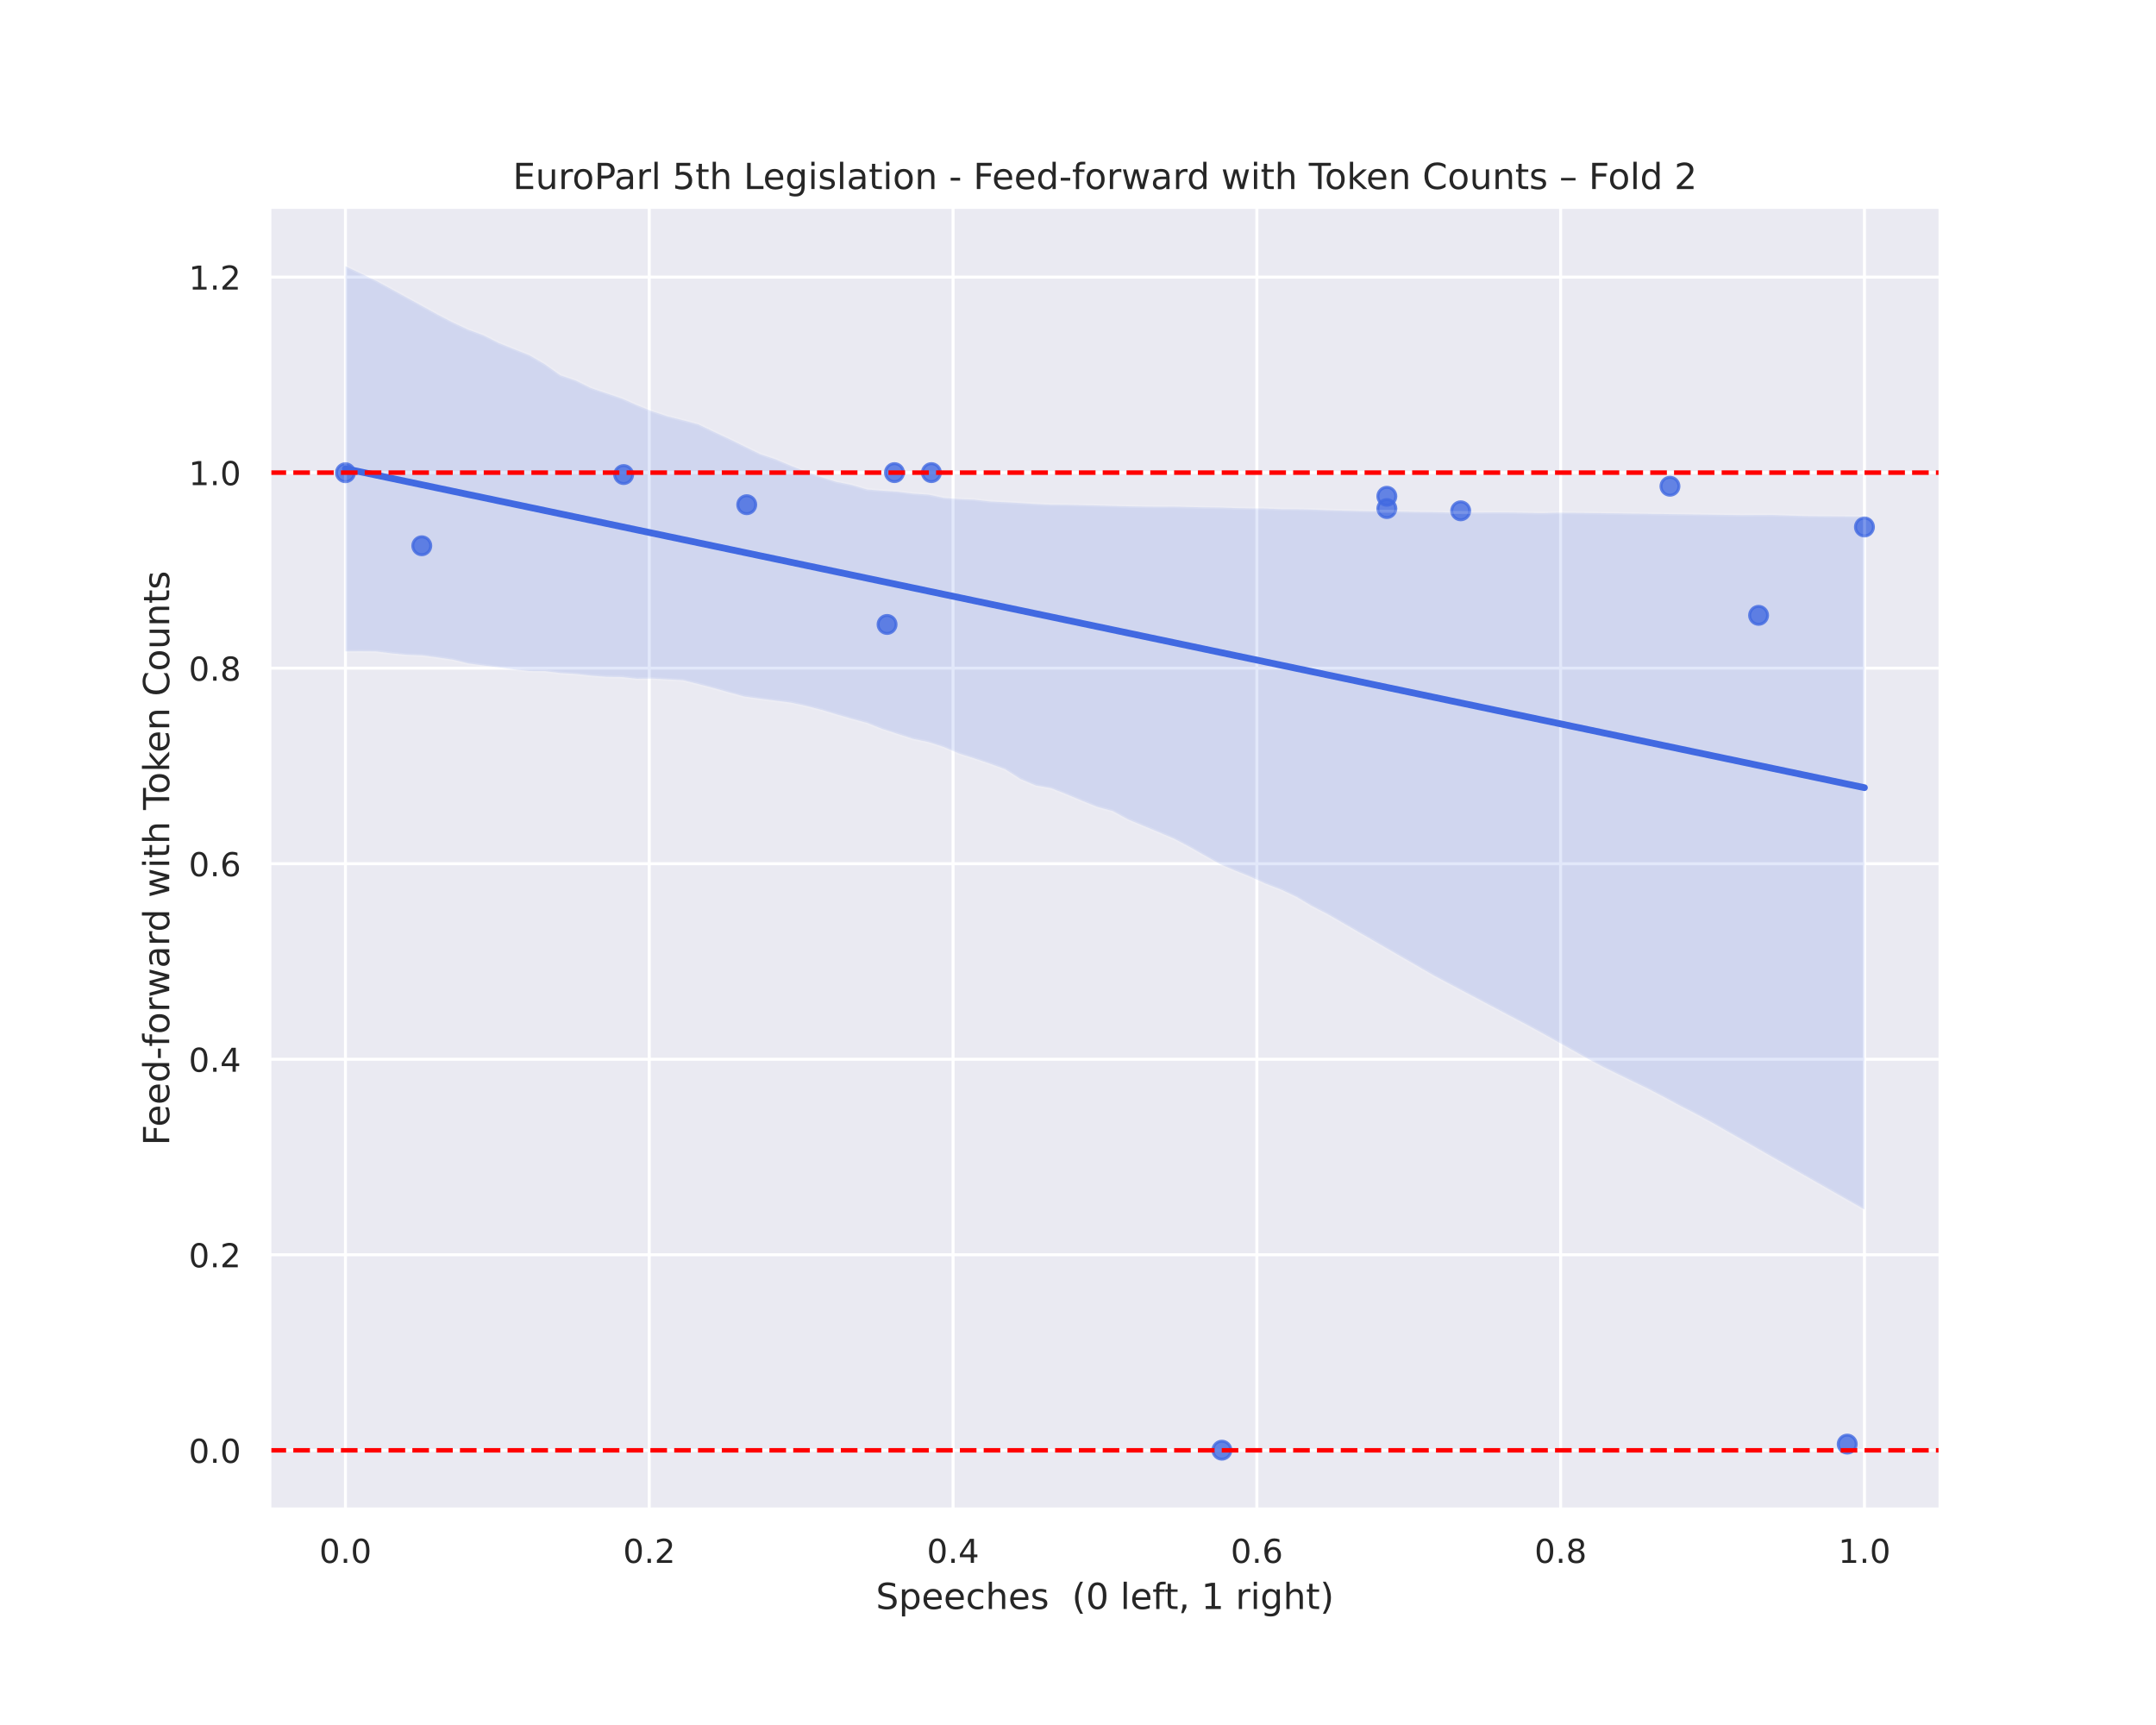 <?xml version="1.0" encoding="utf-8" standalone="no"?>
<!DOCTYPE svg PUBLIC "-//W3C//DTD SVG 1.1//EN"
  "http://www.w3.org/Graphics/SVG/1.1/DTD/svg11.dtd">
<!-- Created with matplotlib (https://matplotlib.org/) -->
<svg height="576pt" version="1.1" viewBox="0 0 720 576" width="720pt" xmlns="http://www.w3.org/2000/svg" xmlns:xlink="http://www.w3.org/1999/xlink">
 <defs>
  <style type="text/css">
*{stroke-linecap:butt;stroke-linejoin:round;}
  </style>
 </defs>
 <g id="figure_1">
  <g id="patch_1">
   <path d="M 0 576 
L 720 576 
L 720 0 
L 0 0 
z
" style="fill:#ffffff;"/>
  </g>
  <g id="axes_1">
   <g id="patch_2">
    <path d="M 90 504 
L 648 504 
L 648 69.12 
L 90 69.12 
z
" style="fill:#eaeaf2;"/>
   </g>
   <g id="matplotlib.axis_1">
    <g id="xtick_1">
     <g id="line2d_1">
      <path clip-path="url(#p090d1fef1a)" d="M 115.364 504 
L 115.364 69.12 
" style="fill:none;stroke:#ffffff;stroke-linecap:round;"/>
     </g>
     <g id="text_1">
      <!-- 0.0 -->
      <defs>
       <path d="M 31.781 66.406 
Q 24.172 66.406 20.328 58.906 
Q 16.5 51.422 16.5 36.375 
Q 16.5 21.391 20.328 13.891 
Q 24.172 6.391 31.781 6.391 
Q 39.453 6.391 43.281 13.891 
Q 47.125 21.391 47.125 36.375 
Q 47.125 51.422 43.281 58.906 
Q 39.453 66.406 31.781 66.406 
z
M 31.781 74.219 
Q 44.047 74.219 50.516 64.516 
Q 56.984 54.828 56.984 36.375 
Q 56.984 17.969 50.516 8.266 
Q 44.047 -1.422 31.781 -1.422 
Q 19.531 -1.422 13.062 8.266 
Q 6.594 17.969 6.594 36.375 
Q 6.594 54.828 13.062 64.516 
Q 19.531 74.219 31.781 74.219 
z
" id="DejaVuSans-48"/>
       <path d="M 10.688 12.406 
L 21 12.406 
L 21 0 
L 10.688 0 
z
" id="DejaVuSans-46"/>
      </defs>
      <g style="fill:#262626;" transform="translate(106.617 521.858)scale(0.11 -0.11)">
       <use xlink:href="#DejaVuSans-48"/>
       <use x="63.623" xlink:href="#DejaVuSans-46"/>
       <use x="95.41" xlink:href="#DejaVuSans-48"/>
      </g>
     </g>
    </g>
    <g id="xtick_2">
     <g id="line2d_2">
      <path clip-path="url(#p090d1fef1a)" d="M 216.818 504 
L 216.818 69.12 
" style="fill:none;stroke:#ffffff;stroke-linecap:round;"/>
     </g>
     <g id="text_2">
      <!-- 0.2 -->
      <defs>
       <path d="M 19.188 8.297 
L 53.609 8.297 
L 53.609 0 
L 7.328 0 
L 7.328 8.297 
Q 12.938 14.109 22.625 23.891 
Q 32.328 33.688 34.812 36.531 
Q 39.547 41.844 41.422 45.531 
Q 43.312 49.219 43.312 52.781 
Q 43.312 58.594 39.234 62.25 
Q 35.156 65.922 28.609 65.922 
Q 23.969 65.922 18.812 64.312 
Q 13.672 62.703 7.812 59.422 
L 7.812 69.391 
Q 13.766 71.781 18.938 73 
Q 24.125 74.219 28.422 74.219 
Q 39.75 74.219 46.484 68.547 
Q 53.219 62.891 53.219 53.422 
Q 53.219 48.922 51.531 44.891 
Q 49.859 40.875 45.406 35.406 
Q 44.188 33.984 37.641 27.219 
Q 31.109 20.453 19.188 8.297 
z
" id="DejaVuSans-50"/>
      </defs>
      <g style="fill:#262626;" transform="translate(208.071 521.858)scale(0.11 -0.11)">
       <use xlink:href="#DejaVuSans-48"/>
       <use x="63.623" xlink:href="#DejaVuSans-46"/>
       <use x="95.41" xlink:href="#DejaVuSans-50"/>
      </g>
     </g>
    </g>
    <g id="xtick_3">
     <g id="line2d_3">
      <path clip-path="url(#p090d1fef1a)" d="M 318.273 504 
L 318.273 69.12 
" style="fill:none;stroke:#ffffff;stroke-linecap:round;"/>
     </g>
     <g id="text_3">
      <!-- 0.4 -->
      <defs>
       <path d="M 37.797 64.312 
L 12.891 25.391 
L 37.797 25.391 
z
M 35.203 72.906 
L 47.609 72.906 
L 47.609 25.391 
L 58.016 25.391 
L 58.016 17.188 
L 47.609 17.188 
L 47.609 0 
L 37.797 0 
L 37.797 17.188 
L 4.891 17.188 
L 4.891 26.703 
z
" id="DejaVuSans-52"/>
      </defs>
      <g style="fill:#262626;" transform="translate(309.526 521.858)scale(0.11 -0.11)">
       <use xlink:href="#DejaVuSans-48"/>
       <use x="63.623" xlink:href="#DejaVuSans-46"/>
       <use x="95.41" xlink:href="#DejaVuSans-52"/>
      </g>
     </g>
    </g>
    <g id="xtick_4">
     <g id="line2d_4">
      <path clip-path="url(#p090d1fef1a)" d="M 419.727 504 
L 419.727 69.12 
" style="fill:none;stroke:#ffffff;stroke-linecap:round;"/>
     </g>
     <g id="text_4">
      <!-- 0.6 -->
      <defs>
       <path d="M 33.016 40.375 
Q 26.375 40.375 22.484 35.828 
Q 18.609 31.297 18.609 23.391 
Q 18.609 15.531 22.484 10.953 
Q 26.375 6.391 33.016 6.391 
Q 39.656 6.391 43.531 10.953 
Q 47.406 15.531 47.406 23.391 
Q 47.406 31.297 43.531 35.828 
Q 39.656 40.375 33.016 40.375 
z
M 52.594 71.297 
L 52.594 62.312 
Q 48.875 64.062 45.094 64.984 
Q 41.312 65.922 37.594 65.922 
Q 27.828 65.922 22.672 59.328 
Q 17.531 52.734 16.797 39.406 
Q 19.672 43.656 24.016 45.922 
Q 28.375 48.188 33.594 48.188 
Q 44.578 48.188 50.953 41.516 
Q 57.328 34.859 57.328 23.391 
Q 57.328 12.156 50.688 5.359 
Q 44.047 -1.422 33.016 -1.422 
Q 20.359 -1.422 13.672 8.266 
Q 6.984 17.969 6.984 36.375 
Q 6.984 53.656 15.188 63.938 
Q 23.391 74.219 37.203 74.219 
Q 40.922 74.219 44.703 73.484 
Q 48.484 72.75 52.594 71.297 
z
" id="DejaVuSans-54"/>
      </defs>
      <g style="fill:#262626;" transform="translate(410.981 521.858)scale(0.11 -0.11)">
       <use xlink:href="#DejaVuSans-48"/>
       <use x="63.623" xlink:href="#DejaVuSans-46"/>
       <use x="95.41" xlink:href="#DejaVuSans-54"/>
      </g>
     </g>
    </g>
    <g id="xtick_5">
     <g id="line2d_5">
      <path clip-path="url(#p090d1fef1a)" d="M 521.182 504 
L 521.182 69.12 
" style="fill:none;stroke:#ffffff;stroke-linecap:round;"/>
     </g>
     <g id="text_5">
      <!-- 0.8 -->
      <defs>
       <path d="M 31.781 34.625 
Q 24.75 34.625 20.719 30.859 
Q 16.703 27.094 16.703 20.516 
Q 16.703 13.922 20.719 10.156 
Q 24.75 6.391 31.781 6.391 
Q 38.812 6.391 42.859 10.172 
Q 46.922 13.969 46.922 20.516 
Q 46.922 27.094 42.891 30.859 
Q 38.875 34.625 31.781 34.625 
z
M 21.922 38.812 
Q 15.578 40.375 12.031 44.719 
Q 8.5 49.078 8.5 55.328 
Q 8.5 64.062 14.719 69.141 
Q 20.953 74.219 31.781 74.219 
Q 42.672 74.219 48.875 69.141 
Q 55.078 64.062 55.078 55.328 
Q 55.078 49.078 51.531 44.719 
Q 48 40.375 41.703 38.812 
Q 48.828 37.156 52.797 32.312 
Q 56.781 27.484 56.781 20.516 
Q 56.781 9.906 50.312 4.234 
Q 43.844 -1.422 31.781 -1.422 
Q 19.734 -1.422 13.25 4.234 
Q 6.781 9.906 6.781 20.516 
Q 6.781 27.484 10.781 32.312 
Q 14.797 37.156 21.922 38.812 
z
M 18.312 54.391 
Q 18.312 48.734 21.844 45.562 
Q 25.391 42.391 31.781 42.391 
Q 38.141 42.391 41.719 45.562 
Q 45.312 48.734 45.312 54.391 
Q 45.312 60.062 41.719 63.234 
Q 38.141 66.406 31.781 66.406 
Q 25.391 66.406 21.844 63.234 
Q 18.312 60.062 18.312 54.391 
z
" id="DejaVuSans-56"/>
      </defs>
      <g style="fill:#262626;" transform="translate(512.435 521.858)scale(0.11 -0.11)">
       <use xlink:href="#DejaVuSans-48"/>
       <use x="63.623" xlink:href="#DejaVuSans-46"/>
       <use x="95.41" xlink:href="#DejaVuSans-56"/>
      </g>
     </g>
    </g>
    <g id="xtick_6">
     <g id="line2d_6">
      <path clip-path="url(#p090d1fef1a)" d="M 622.636 504 
L 622.636 69.12 
" style="fill:none;stroke:#ffffff;stroke-linecap:round;"/>
     </g>
     <g id="text_6">
      <!-- 1.0 -->
      <defs>
       <path d="M 12.406 8.297 
L 28.516 8.297 
L 28.516 63.922 
L 10.984 60.406 
L 10.984 69.391 
L 28.422 72.906 
L 38.281 72.906 
L 38.281 8.297 
L 54.391 8.297 
L 54.391 0 
L 12.406 0 
z
" id="DejaVuSans-49"/>
      </defs>
      <g style="fill:#262626;" transform="translate(613.89 521.858)scale(0.11 -0.11)">
       <use xlink:href="#DejaVuSans-49"/>
       <use x="63.623" xlink:href="#DejaVuSans-46"/>
       <use x="95.41" xlink:href="#DejaVuSans-48"/>
      </g>
     </g>
    </g>
    <g id="text_7">
     <!-- Speeches  (0 left, 1 right) -->
     <defs>
      <path d="M 53.516 70.516 
L 53.516 60.891 
Q 47.906 63.578 42.922 64.891 
Q 37.938 66.219 33.297 66.219 
Q 25.25 66.219 20.875 63.094 
Q 16.5 59.969 16.5 54.203 
Q 16.5 49.359 19.406 46.891 
Q 22.312 44.438 30.422 42.922 
L 36.375 41.703 
Q 47.406 39.594 52.656 34.297 
Q 57.906 29 57.906 20.125 
Q 57.906 9.516 50.797 4.047 
Q 43.703 -1.422 29.984 -1.422 
Q 24.812 -1.422 18.969 -0.25 
Q 13.141 0.922 6.891 3.219 
L 6.891 13.375 
Q 12.891 10.016 18.656 8.297 
Q 24.422 6.594 29.984 6.594 
Q 38.422 6.594 43.016 9.906 
Q 47.609 13.234 47.609 19.391 
Q 47.609 24.75 44.312 27.781 
Q 41.016 30.812 33.5 32.328 
L 27.484 33.5 
Q 16.453 35.688 11.516 40.375 
Q 6.594 45.062 6.594 53.422 
Q 6.594 63.094 13.406 68.656 
Q 20.219 74.219 32.172 74.219 
Q 37.312 74.219 42.625 73.281 
Q 47.953 72.359 53.516 70.516 
z
" id="DejaVuSans-83"/>
      <path d="M 18.109 8.203 
L 18.109 -20.797 
L 9.078 -20.797 
L 9.078 54.688 
L 18.109 54.688 
L 18.109 46.391 
Q 20.953 51.266 25.266 53.625 
Q 29.594 56 35.594 56 
Q 45.562 56 51.781 48.094 
Q 58.016 40.188 58.016 27.297 
Q 58.016 14.406 51.781 6.484 
Q 45.562 -1.422 35.594 -1.422 
Q 29.594 -1.422 25.266 0.953 
Q 20.953 3.328 18.109 8.203 
z
M 48.688 27.297 
Q 48.688 37.203 44.609 42.844 
Q 40.531 48.484 33.406 48.484 
Q 26.266 48.484 22.188 42.844 
Q 18.109 37.203 18.109 27.297 
Q 18.109 17.391 22.188 11.75 
Q 26.266 6.109 33.406 6.109 
Q 40.531 6.109 44.609 11.75 
Q 48.688 17.391 48.688 27.297 
z
" id="DejaVuSans-112"/>
      <path d="M 56.203 29.594 
L 56.203 25.203 
L 14.891 25.203 
Q 15.484 15.922 20.484 11.062 
Q 25.484 6.203 34.422 6.203 
Q 39.594 6.203 44.453 7.469 
Q 49.312 8.734 54.109 11.281 
L 54.109 2.781 
Q 49.266 0.734 44.188 -0.344 
Q 39.109 -1.422 33.891 -1.422 
Q 20.797 -1.422 13.156 6.188 
Q 5.516 13.812 5.516 26.812 
Q 5.516 40.234 12.766 48.109 
Q 20.016 56 32.328 56 
Q 43.359 56 49.781 48.891 
Q 56.203 41.797 56.203 29.594 
z
M 47.219 32.234 
Q 47.125 39.594 43.094 43.984 
Q 39.062 48.391 32.422 48.391 
Q 24.906 48.391 20.391 44.141 
Q 15.875 39.891 15.188 32.172 
z
" id="DejaVuSans-101"/>
      <path d="M 48.781 52.594 
L 48.781 44.188 
Q 44.969 46.297 41.141 47.344 
Q 37.312 48.391 33.406 48.391 
Q 24.656 48.391 19.812 42.844 
Q 14.984 37.312 14.984 27.297 
Q 14.984 17.281 19.812 11.734 
Q 24.656 6.203 33.406 6.203 
Q 37.312 6.203 41.141 7.25 
Q 44.969 8.297 48.781 10.406 
L 48.781 2.094 
Q 45.016 0.344 40.984 -0.531 
Q 36.969 -1.422 32.422 -1.422 
Q 20.062 -1.422 12.781 6.344 
Q 5.516 14.109 5.516 27.297 
Q 5.516 40.672 12.859 48.328 
Q 20.219 56 33.016 56 
Q 37.156 56 41.109 55.141 
Q 45.062 54.297 48.781 52.594 
z
" id="DejaVuSans-99"/>
      <path d="M 54.891 33.016 
L 54.891 0 
L 45.906 0 
L 45.906 32.719 
Q 45.906 40.484 42.875 44.328 
Q 39.844 48.188 33.797 48.188 
Q 26.516 48.188 22.312 43.547 
Q 18.109 38.922 18.109 30.906 
L 18.109 0 
L 9.078 0 
L 9.078 75.984 
L 18.109 75.984 
L 18.109 46.188 
Q 21.344 51.125 25.703 53.562 
Q 30.078 56 35.797 56 
Q 45.219 56 50.047 50.172 
Q 54.891 44.344 54.891 33.016 
z
" id="DejaVuSans-104"/>
      <path d="M 44.281 53.078 
L 44.281 44.578 
Q 40.484 46.531 36.375 47.5 
Q 32.281 48.484 27.875 48.484 
Q 21.188 48.484 17.844 46.438 
Q 14.5 44.391 14.5 40.281 
Q 14.5 37.156 16.891 35.375 
Q 19.281 33.594 26.516 31.984 
L 29.594 31.297 
Q 39.156 29.25 43.188 25.516 
Q 47.219 21.781 47.219 15.094 
Q 47.219 7.469 41.188 3.016 
Q 35.156 -1.422 24.609 -1.422 
Q 20.219 -1.422 15.453 -0.562 
Q 10.688 0.297 5.422 2 
L 5.422 11.281 
Q 10.406 8.688 15.234 7.391 
Q 20.062 6.109 24.812 6.109 
Q 31.156 6.109 34.562 8.281 
Q 37.984 10.453 37.984 14.406 
Q 37.984 18.062 35.516 20.016 
Q 33.062 21.969 24.703 23.781 
L 21.578 24.516 
Q 13.234 26.266 9.516 29.906 
Q 5.812 33.547 5.812 39.891 
Q 5.812 47.609 11.281 51.797 
Q 16.75 56 26.812 56 
Q 31.781 56 36.172 55.266 
Q 40.578 54.547 44.281 53.078 
z
" id="DejaVuSans-115"/>
      <path id="DejaVuSans-32"/>
      <path d="M 31 75.875 
Q 24.469 64.656 21.281 53.656 
Q 18.109 42.672 18.109 31.391 
Q 18.109 20.125 21.312 9.062 
Q 24.516 -2 31 -13.188 
L 23.188 -13.188 
Q 15.875 -1.703 12.234 9.375 
Q 8.594 20.453 8.594 31.391 
Q 8.594 42.281 12.203 53.312 
Q 15.828 64.359 23.188 75.875 
z
" id="DejaVuSans-40"/>
      <path d="M 9.422 75.984 
L 18.406 75.984 
L 18.406 0 
L 9.422 0 
z
" id="DejaVuSans-108"/>
      <path d="M 37.109 75.984 
L 37.109 68.5 
L 28.516 68.5 
Q 23.688 68.5 21.797 66.547 
Q 19.922 64.594 19.922 59.516 
L 19.922 54.688 
L 34.719 54.688 
L 34.719 47.703 
L 19.922 47.703 
L 19.922 0 
L 10.891 0 
L 10.891 47.703 
L 2.297 47.703 
L 2.297 54.688 
L 10.891 54.688 
L 10.891 58.5 
Q 10.891 67.625 15.141 71.797 
Q 19.391 75.984 28.609 75.984 
z
" id="DejaVuSans-102"/>
      <path d="M 18.312 70.219 
L 18.312 54.688 
L 36.812 54.688 
L 36.812 47.703 
L 18.312 47.703 
L 18.312 18.016 
Q 18.312 11.328 20.141 9.422 
Q 21.969 7.516 27.594 7.516 
L 36.812 7.516 
L 36.812 0 
L 27.594 0 
Q 17.188 0 13.234 3.875 
Q 9.281 7.766 9.281 18.016 
L 9.281 47.703 
L 2.688 47.703 
L 2.688 54.688 
L 9.281 54.688 
L 9.281 70.219 
z
" id="DejaVuSans-116"/>
      <path d="M 11.719 12.406 
L 22.016 12.406 
L 22.016 4 
L 14.016 -11.625 
L 7.719 -11.625 
L 11.719 4 
z
" id="DejaVuSans-44"/>
      <path d="M 41.109 46.297 
Q 39.594 47.172 37.812 47.578 
Q 36.031 48 33.891 48 
Q 26.266 48 22.188 43.047 
Q 18.109 38.094 18.109 28.812 
L 18.109 0 
L 9.078 0 
L 9.078 54.688 
L 18.109 54.688 
L 18.109 46.188 
Q 20.953 51.172 25.484 53.578 
Q 30.031 56 36.531 56 
Q 37.453 56 38.578 55.875 
Q 39.703 55.766 41.062 55.516 
z
" id="DejaVuSans-114"/>
      <path d="M 9.422 54.688 
L 18.406 54.688 
L 18.406 0 
L 9.422 0 
z
M 9.422 75.984 
L 18.406 75.984 
L 18.406 64.594 
L 9.422 64.594 
z
" id="DejaVuSans-105"/>
      <path d="M 45.406 27.984 
Q 45.406 37.75 41.375 43.109 
Q 37.359 48.484 30.078 48.484 
Q 22.859 48.484 18.828 43.109 
Q 14.797 37.75 14.797 27.984 
Q 14.797 18.266 18.828 12.891 
Q 22.859 7.516 30.078 7.516 
Q 37.359 7.516 41.375 12.891 
Q 45.406 18.266 45.406 27.984 
z
M 54.391 6.781 
Q 54.391 -7.172 48.188 -13.984 
Q 42 -20.797 29.203 -20.797 
Q 24.469 -20.797 20.266 -20.094 
Q 16.062 -19.391 12.109 -17.922 
L 12.109 -9.188 
Q 16.062 -11.328 19.922 -12.344 
Q 23.781 -13.375 27.781 -13.375 
Q 36.625 -13.375 41.016 -8.766 
Q 45.406 -4.156 45.406 5.172 
L 45.406 9.625 
Q 42.625 4.781 38.281 2.391 
Q 33.938 0 27.875 0 
Q 17.828 0 11.672 7.656 
Q 5.516 15.328 5.516 27.984 
Q 5.516 40.672 11.672 48.328 
Q 17.828 56 27.875 56 
Q 33.938 56 38.281 53.609 
Q 42.625 51.219 45.406 46.391 
L 45.406 54.688 
L 54.391 54.688 
z
" id="DejaVuSans-103"/>
      <path d="M 8.016 75.875 
L 15.828 75.875 
Q 23.141 64.359 26.781 53.312 
Q 30.422 42.281 30.422 31.391 
Q 30.422 20.453 26.781 9.375 
Q 23.141 -1.703 15.828 -13.188 
L 8.016 -13.188 
Q 14.5 -2 17.703 9.062 
Q 20.906 20.125 20.906 31.391 
Q 20.906 42.672 17.703 53.656 
Q 14.5 64.656 8.016 75.875 
z
" id="DejaVuSans-41"/>
     </defs>
     <g style="fill:#262626;" transform="translate(292.506 537.264)scale(0.12 -0.12)">
      <use xlink:href="#DejaVuSans-83"/>
      <use x="63.477" xlink:href="#DejaVuSans-112"/>
      <use x="126.953" xlink:href="#DejaVuSans-101"/>
      <use x="188.477" xlink:href="#DejaVuSans-101"/>
      <use x="250" xlink:href="#DejaVuSans-99"/>
      <use x="304.98" xlink:href="#DejaVuSans-104"/>
      <use x="368.359" xlink:href="#DejaVuSans-101"/>
      <use x="429.883" xlink:href="#DejaVuSans-115"/>
      <use x="481.982" xlink:href="#DejaVuSans-32"/>
      <use x="513.77" xlink:href="#DejaVuSans-32"/>
      <use x="545.557" xlink:href="#DejaVuSans-40"/>
      <use x="584.57" xlink:href="#DejaVuSans-48"/>
      <use x="648.193" xlink:href="#DejaVuSans-32"/>
      <use x="679.98" xlink:href="#DejaVuSans-108"/>
      <use x="707.764" xlink:href="#DejaVuSans-101"/>
      <use x="769.287" xlink:href="#DejaVuSans-102"/>
      <use x="802.742" xlink:href="#DejaVuSans-116"/>
      <use x="841.951" xlink:href="#DejaVuSans-44"/>
      <use x="873.738" xlink:href="#DejaVuSans-32"/>
      <use x="905.525" xlink:href="#DejaVuSans-49"/>
      <use x="969.148" xlink:href="#DejaVuSans-32"/>
      <use x="1000.936" xlink:href="#DejaVuSans-114"/>
      <use x="1042.049" xlink:href="#DejaVuSans-105"/>
      <use x="1069.832" xlink:href="#DejaVuSans-103"/>
      <use x="1133.309" xlink:href="#DejaVuSans-104"/>
      <use x="1196.688" xlink:href="#DejaVuSans-116"/>
      <use x="1235.896" xlink:href="#DejaVuSans-41"/>
     </g>
    </g>
   </g>
   <g id="matplotlib.axis_2">
    <g id="ytick_1">
     <g id="line2d_7">
      <path clip-path="url(#p090d1fef1a)" d="M 90 484.28 
L 648 484.28 
" style="fill:none;stroke:#ffffff;stroke-linecap:round;"/>
     </g>
     <g id="text_8">
      <!-- 0.0 -->
      <g style="fill:#262626;" transform="translate(63.007 488.459)scale(0.11 -0.11)">
       <use xlink:href="#DejaVuSans-48"/>
       <use x="63.623" xlink:href="#DejaVuSans-46"/>
       <use x="95.41" xlink:href="#DejaVuSans-48"/>
      </g>
     </g>
    </g>
    <g id="ytick_2">
     <g id="line2d_8">
      <path clip-path="url(#p090d1fef1a)" d="M 90 418.986 
L 648 418.986 
" style="fill:none;stroke:#ffffff;stroke-linecap:round;"/>
     </g>
     <g id="text_9">
      <!-- 0.2 -->
      <g style="fill:#262626;" transform="translate(63.007 423.166)scale(0.11 -0.11)">
       <use xlink:href="#DejaVuSans-48"/>
       <use x="63.623" xlink:href="#DejaVuSans-46"/>
       <use x="95.41" xlink:href="#DejaVuSans-50"/>
      </g>
     </g>
    </g>
    <g id="ytick_3">
     <g id="line2d_9">
      <path clip-path="url(#p090d1fef1a)" d="M 90 353.693 
L 648 353.693 
" style="fill:none;stroke:#ffffff;stroke-linecap:round;"/>
     </g>
     <g id="text_10">
      <!-- 0.4 -->
      <g style="fill:#262626;" transform="translate(63.007 357.873)scale(0.11 -0.11)">
       <use xlink:href="#DejaVuSans-48"/>
       <use x="63.623" xlink:href="#DejaVuSans-46"/>
       <use x="95.41" xlink:href="#DejaVuSans-52"/>
      </g>
     </g>
    </g>
    <g id="ytick_4">
     <g id="line2d_10">
      <path clip-path="url(#p090d1fef1a)" d="M 90 288.4 
L 648 288.4 
" style="fill:none;stroke:#ffffff;stroke-linecap:round;"/>
     </g>
     <g id="text_11">
      <!-- 0.6 -->
      <g style="fill:#262626;" transform="translate(63.007 292.58)scale(0.11 -0.11)">
       <use xlink:href="#DejaVuSans-48"/>
       <use x="63.623" xlink:href="#DejaVuSans-46"/>
       <use x="95.41" xlink:href="#DejaVuSans-54"/>
      </g>
     </g>
    </g>
    <g id="ytick_5">
     <g id="line2d_11">
      <path clip-path="url(#p090d1fef1a)" d="M 90 223.107 
L 648 223.107 
" style="fill:none;stroke:#ffffff;stroke-linecap:round;"/>
     </g>
     <g id="text_12">
      <!-- 0.8 -->
      <g style="fill:#262626;" transform="translate(63.007 227.286)scale(0.11 -0.11)">
       <use xlink:href="#DejaVuSans-48"/>
       <use x="63.623" xlink:href="#DejaVuSans-46"/>
       <use x="95.41" xlink:href="#DejaVuSans-56"/>
      </g>
     </g>
    </g>
    <g id="ytick_6">
     <g id="line2d_12">
      <path clip-path="url(#p090d1fef1a)" d="M 90 157.814 
L 648 157.814 
" style="fill:none;stroke:#ffffff;stroke-linecap:round;"/>
     </g>
     <g id="text_13">
      <!-- 1.0 -->
      <g style="fill:#262626;" transform="translate(63.007 161.993)scale(0.11 -0.11)">
       <use xlink:href="#DejaVuSans-49"/>
       <use x="63.623" xlink:href="#DejaVuSans-46"/>
       <use x="95.41" xlink:href="#DejaVuSans-48"/>
      </g>
     </g>
    </g>
    <g id="ytick_7">
     <g id="line2d_13">
      <path clip-path="url(#p090d1fef1a)" d="M 90 92.521 
L 648 92.521 
" style="fill:none;stroke:#ffffff;stroke-linecap:round;"/>
     </g>
     <g id="text_14">
      <!-- 1.2 -->
      <g style="fill:#262626;" transform="translate(63.007 96.7)scale(0.11 -0.11)">
       <use xlink:href="#DejaVuSans-49"/>
       <use x="63.623" xlink:href="#DejaVuSans-46"/>
       <use x="95.41" xlink:href="#DejaVuSans-50"/>
      </g>
     </g>
    </g>
    <g id="text_15">
     <!-- Feed-forward with Token Counts -->
     <defs>
      <path d="M 9.812 72.906 
L 51.703 72.906 
L 51.703 64.594 
L 19.672 64.594 
L 19.672 43.109 
L 48.578 43.109 
L 48.578 34.812 
L 19.672 34.812 
L 19.672 0 
L 9.812 0 
z
" id="DejaVuSans-70"/>
      <path d="M 45.406 46.391 
L 45.406 75.984 
L 54.391 75.984 
L 54.391 0 
L 45.406 0 
L 45.406 8.203 
Q 42.578 3.328 38.25 0.953 
Q 33.938 -1.422 27.875 -1.422 
Q 17.969 -1.422 11.734 6.484 
Q 5.516 14.406 5.516 27.297 
Q 5.516 40.188 11.734 48.094 
Q 17.969 56 27.875 56 
Q 33.938 56 38.25 53.625 
Q 42.578 51.266 45.406 46.391 
z
M 14.797 27.297 
Q 14.797 17.391 18.875 11.75 
Q 22.953 6.109 30.078 6.109 
Q 37.203 6.109 41.297 11.75 
Q 45.406 17.391 45.406 27.297 
Q 45.406 37.203 41.297 42.844 
Q 37.203 48.484 30.078 48.484 
Q 22.953 48.484 18.875 42.844 
Q 14.797 37.203 14.797 27.297 
z
" id="DejaVuSans-100"/>
      <path d="M 4.891 31.391 
L 31.203 31.391 
L 31.203 23.391 
L 4.891 23.391 
z
" id="DejaVuSans-45"/>
      <path d="M 30.609 48.391 
Q 23.391 48.391 19.188 42.75 
Q 14.984 37.109 14.984 27.297 
Q 14.984 17.484 19.156 11.844 
Q 23.344 6.203 30.609 6.203 
Q 37.797 6.203 41.984 11.859 
Q 46.188 17.531 46.188 27.297 
Q 46.188 37.016 41.984 42.703 
Q 37.797 48.391 30.609 48.391 
z
M 30.609 56 
Q 42.328 56 49.016 48.375 
Q 55.719 40.766 55.719 27.297 
Q 55.719 13.875 49.016 6.219 
Q 42.328 -1.422 30.609 -1.422 
Q 18.844 -1.422 12.172 6.219 
Q 5.516 13.875 5.516 27.297 
Q 5.516 40.766 12.172 48.375 
Q 18.844 56 30.609 56 
z
" id="DejaVuSans-111"/>
      <path d="M 4.203 54.688 
L 13.188 54.688 
L 24.422 12.016 
L 35.594 54.688 
L 46.188 54.688 
L 57.422 12.016 
L 68.609 54.688 
L 77.594 54.688 
L 63.281 0 
L 52.688 0 
L 40.922 44.828 
L 29.109 0 
L 18.5 0 
z
" id="DejaVuSans-119"/>
      <path d="M 34.281 27.484 
Q 23.391 27.484 19.188 25 
Q 14.984 22.516 14.984 16.5 
Q 14.984 11.719 18.141 8.906 
Q 21.297 6.109 26.703 6.109 
Q 34.188 6.109 38.703 11.406 
Q 43.219 16.703 43.219 25.484 
L 43.219 27.484 
z
M 52.203 31.203 
L 52.203 0 
L 43.219 0 
L 43.219 8.297 
Q 40.141 3.328 35.547 0.953 
Q 30.953 -1.422 24.312 -1.422 
Q 15.922 -1.422 10.953 3.297 
Q 6 8.016 6 15.922 
Q 6 25.141 12.172 29.828 
Q 18.359 34.516 30.609 34.516 
L 43.219 34.516 
L 43.219 35.406 
Q 43.219 41.609 39.141 45 
Q 35.062 48.391 27.688 48.391 
Q 23 48.391 18.547 47.266 
Q 14.109 46.141 10.016 43.891 
L 10.016 52.203 
Q 14.938 54.109 19.578 55.047 
Q 24.219 56 28.609 56 
Q 40.484 56 46.344 49.844 
Q 52.203 43.703 52.203 31.203 
z
" id="DejaVuSans-97"/>
      <path d="M -0.297 72.906 
L 61.375 72.906 
L 61.375 64.594 
L 35.5 64.594 
L 35.5 0 
L 25.594 0 
L 25.594 64.594 
L -0.297 64.594 
z
" id="DejaVuSans-84"/>
      <path d="M 9.078 75.984 
L 18.109 75.984 
L 18.109 31.109 
L 44.922 54.688 
L 56.391 54.688 
L 27.391 29.109 
L 57.625 0 
L 45.906 0 
L 18.109 26.703 
L 18.109 0 
L 9.078 0 
z
" id="DejaVuSans-107"/>
      <path d="M 54.891 33.016 
L 54.891 0 
L 45.906 0 
L 45.906 32.719 
Q 45.906 40.484 42.875 44.328 
Q 39.844 48.188 33.797 48.188 
Q 26.516 48.188 22.312 43.547 
Q 18.109 38.922 18.109 30.906 
L 18.109 0 
L 9.078 0 
L 9.078 54.688 
L 18.109 54.688 
L 18.109 46.188 
Q 21.344 51.125 25.703 53.562 
Q 30.078 56 35.797 56 
Q 45.219 56 50.047 50.172 
Q 54.891 44.344 54.891 33.016 
z
" id="DejaVuSans-110"/>
      <path d="M 64.406 67.281 
L 64.406 56.891 
Q 59.422 61.531 53.781 63.812 
Q 48.141 66.109 41.797 66.109 
Q 29.297 66.109 22.656 58.469 
Q 16.016 50.828 16.016 36.375 
Q 16.016 21.969 22.656 14.328 
Q 29.297 6.688 41.797 6.688 
Q 48.141 6.688 53.781 8.984 
Q 59.422 11.281 64.406 15.922 
L 64.406 5.609 
Q 59.234 2.094 53.438 0.328 
Q 47.656 -1.422 41.219 -1.422 
Q 24.656 -1.422 15.125 8.703 
Q 5.609 18.844 5.609 36.375 
Q 5.609 53.953 15.125 64.078 
Q 24.656 74.219 41.219 74.219 
Q 47.75 74.219 53.531 72.484 
Q 59.328 70.75 64.406 67.281 
z
" id="DejaVuSans-67"/>
      <path d="M 8.5 21.578 
L 8.5 54.688 
L 17.484 54.688 
L 17.484 21.922 
Q 17.484 14.156 20.5 10.266 
Q 23.531 6.391 29.594 6.391 
Q 36.859 6.391 41.078 11.031 
Q 45.312 15.672 45.312 23.688 
L 45.312 54.688 
L 54.297 54.688 
L 54.297 0 
L 45.312 0 
L 45.312 8.406 
Q 42.047 3.422 37.719 1 
Q 33.406 -1.422 27.688 -1.422 
Q 18.266 -1.422 13.375 4.438 
Q 8.5 10.297 8.5 21.578 
z
M 31.109 56 
z
" id="DejaVuSans-117"/>
     </defs>
     <g style="fill:#262626;" transform="translate(56.511 382.503)rotate(-90)scale(0.12 -0.12)">
      <use xlink:href="#DejaVuSans-70"/>
      <use x="52.02" xlink:href="#DejaVuSans-101"/>
      <use x="113.543" xlink:href="#DejaVuSans-101"/>
      <use x="175.066" xlink:href="#DejaVuSans-100"/>
      <use x="238.543" xlink:href="#DejaVuSans-45"/>
      <use x="274.627" xlink:href="#DejaVuSans-102"/>
      <use x="309.832" xlink:href="#DejaVuSans-111"/>
      <use x="371.014" xlink:href="#DejaVuSans-114"/>
      <use x="412.127" xlink:href="#DejaVuSans-119"/>
      <use x="493.914" xlink:href="#DejaVuSans-97"/>
      <use x="555.193" xlink:href="#DejaVuSans-114"/>
      <use x="594.557" xlink:href="#DejaVuSans-100"/>
      <use x="658.033" xlink:href="#DejaVuSans-32"/>
      <use x="689.82" xlink:href="#DejaVuSans-119"/>
      <use x="771.607" xlink:href="#DejaVuSans-105"/>
      <use x="799.391" xlink:href="#DejaVuSans-116"/>
      <use x="838.6" xlink:href="#DejaVuSans-104"/>
      <use x="901.979" xlink:href="#DejaVuSans-32"/>
      <use x="933.766" xlink:href="#DejaVuSans-84"/>
      <use x="977.85" xlink:href="#DejaVuSans-111"/>
      <use x="1039.031" xlink:href="#DejaVuSans-107"/>
      <use x="1093.316" xlink:href="#DejaVuSans-101"/>
      <use x="1154.84" xlink:href="#DejaVuSans-110"/>
      <use x="1218.219" xlink:href="#DejaVuSans-32"/>
      <use x="1250.006" xlink:href="#DejaVuSans-67"/>
      <use x="1319.83" xlink:href="#DejaVuSans-111"/>
      <use x="1381.012" xlink:href="#DejaVuSans-117"/>
      <use x="1444.391" xlink:href="#DejaVuSans-110"/>
      <use x="1507.77" xlink:href="#DejaVuSans-116"/>
      <use x="1546.979" xlink:href="#DejaVuSans-115"/>
     </g>
    </g>
   </g>
   <g id="PathCollection_1">
    <defs>
     <path d="M 0 3 
C 0.796 3 1.559 2.684 2.121 2.121 
C 2.684 1.559 3 0.796 3 0 
C 3 -0.796 2.684 -1.559 2.121 -2.121 
C 1.559 -2.684 0.796 -3 0 -3 
C -0.796 -3 -1.559 -2.684 -2.121 -2.121 
C -2.684 -1.559 -3 -0.796 -3 0 
C -3 0.796 -2.684 1.559 -2.121 2.121 
C -1.559 2.684 -0.796 3 0 3 
z
" id="m1a751e369c" style="stroke:#4169e1;stroke-opacity:0.8;"/>
    </defs>
    <g clip-path="url(#p090d1fef1a)">
     <use style="fill:#4169e1;fill-opacity:0.8;stroke:#4169e1;stroke-opacity:0.8;" x="616.881" xlink:href="#m1a751e369c" y="482.203"/>
     <use style="fill:#4169e1;fill-opacity:0.8;stroke:#4169e1;stroke-opacity:0.8;" x="140.851" xlink:href="#m1a751e369c" y="182.241"/>
     <use style="fill:#4169e1;fill-opacity:0.8;stroke:#4169e1;stroke-opacity:0.8;" x="587.283" xlink:href="#m1a751e369c" y="205.469"/>
     <use style="fill:#4169e1;fill-opacity:0.8;stroke:#4169e1;stroke-opacity:0.8;" x="115.364" xlink:href="#m1a751e369c" y="157.85"/>
     <use style="fill:#4169e1;fill-opacity:0.8;stroke:#4169e1;stroke-opacity:0.8;" x="463.137" xlink:href="#m1a751e369c" y="169.818"/>
     <use style="fill:#4169e1;fill-opacity:0.8;stroke:#4169e1;stroke-opacity:0.8;" x="487.802" xlink:href="#m1a751e369c" y="170.567"/>
     <use style="fill:#4169e1;fill-opacity:0.8;stroke:#4169e1;stroke-opacity:0.8;" x="463.137" xlink:href="#m1a751e369c" y="165.712"/>
     <use style="fill:#4169e1;fill-opacity:0.8;stroke:#4169e1;stroke-opacity:0.8;" x="296.239" xlink:href="#m1a751e369c" y="208.512"/>
     <use style="fill:#4169e1;fill-opacity:0.8;stroke:#4169e1;stroke-opacity:0.8;" x="311.038" xlink:href="#m1a751e369c" y="157.814"/>
     <use style="fill:#4169e1;fill-opacity:0.8;stroke:#4169e1;stroke-opacity:0.8;" x="208.268" xlink:href="#m1a751e369c" y="158.461"/>
     <use style="fill:#4169e1;fill-opacity:0.8;stroke:#4169e1;stroke-opacity:0.8;" x="298.705" xlink:href="#m1a751e369c" y="157.817"/>
     <use style="fill:#4169e1;fill-opacity:0.8;stroke:#4169e1;stroke-opacity:0.8;" x="408.053" xlink:href="#m1a751e369c" y="484.233"/>
     <use style="fill:#4169e1;fill-opacity:0.8;stroke:#4169e1;stroke-opacity:0.8;" x="249.376" xlink:href="#m1a751e369c" y="168.526"/>
     <use style="fill:#4169e1;fill-opacity:0.8;stroke:#4169e1;stroke-opacity:0.8;" x="622.636" xlink:href="#m1a751e369c" y="175.963"/>
     <use style="fill:#4169e1;fill-opacity:0.8;stroke:#4169e1;stroke-opacity:0.8;" x="557.686" xlink:href="#m1a751e369c" y="162.362"/>
    </g>
   </g>
   <g id="PolyCollection_1">
    <defs>
     <path d="M 115.364 -487.113 
L 115.364 -358.482 
L 120.488 -358.519 
L 125.612 -358.478 
L 130.736 -357.825 
L 135.86 -357.339 
L 140.983 -357.142 
L 146.107 -356.473 
L 151.231 -355.715 
L 156.355 -354.468 
L 161.479 -353.79 
L 166.603 -353.13 
L 171.727 -352.472 
L 176.851 -351.933 
L 181.975 -351.901 
L 187.099 -351.254 
L 192.223 -350.948 
L 197.347 -350.392 
L 202.471 -349.999 
L 207.595 -349.924 
L 212.719 -349.344 
L 217.843 -349.423 
L 222.967 -349.137 
L 228.091 -348.854 
L 233.215 -347.581 
L 238.339 -346.245 
L 243.463 -344.795 
L 248.587 -343.413 
L 253.711 -342.708 
L 258.835 -342.049 
L 263.959 -341.405 
L 269.083 -340.311 
L 274.207 -339 
L 279.331 -337.465 
L 284.455 -335.985 
L 289.579 -334.614 
L 294.702 -332.569 
L 299.826 -330.911 
L 304.95 -329.27 
L 310.074 -328.205 
L 315.198 -326.553 
L 320.322 -324.365 
L 325.446 -322.73 
L 330.57 -320.998 
L 335.694 -319.131 
L 340.818 -315.847 
L 345.942 -313.696 
L 351.066 -312.8 
L 356.19 -310.775 
L 361.314 -308.625 
L 366.438 -306.553 
L 371.562 -305.191 
L 376.686 -302.387 
L 381.81 -300.254 
L 386.934 -298.133 
L 392.058 -295.96 
L 397.182 -293.26 
L 402.306 -290.35 
L 407.43 -287.454 
L 412.554 -285.278 
L 417.678 -283.208 
L 422.802 -280.865 
L 427.926 -278.907 
L 433.05 -276.471 
L 438.174 -273.416 
L 443.298 -270.8 
L 448.421 -267.834 
L 453.545 -264.869 
L 458.669 -261.904 
L 463.793 -258.943 
L 468.917 -255.988 
L 474.041 -253.032 
L 479.165 -250.077 
L 484.289 -247.346 
L 489.413 -244.638 
L 494.537 -241.929 
L 499.661 -239.221 
L 504.785 -236.512 
L 509.909 -233.804 
L 515.033 -231.017 
L 520.157 -228.144 
L 525.281 -225.271 
L 530.405 -222.398 
L 535.529 -219.664 
L 540.653 -217.168 
L 545.777 -214.672 
L 550.901 -212.188 
L 556.025 -209.513 
L 561.149 -206.734 
L 566.273 -204.111 
L 571.397 -201.348 
L 576.521 -198.424 
L 581.645 -195.5 
L 586.769 -192.577 
L 591.893 -189.653 
L 597.017 -186.729 
L 602.14 -183.806 
L 607.264 -180.882 
L 612.388 -177.959 
L 617.512 -175.041 
L 622.636 -172.131 
L 622.636 -403.522 
L 622.636 -403.522 
L 617.512 -403.564 
L 612.388 -403.606 
L 607.264 -403.647 
L 602.14 -403.711 
L 597.017 -403.877 
L 591.893 -404.042 
L 586.769 -404.023 
L 581.645 -403.99 
L 576.521 -404.064 
L 571.397 -404.138 
L 566.273 -404.213 
L 561.149 -404.286 
L 556.025 -404.358 
L 550.901 -404.431 
L 545.777 -404.502 
L 540.653 -404.571 
L 535.529 -404.64 
L 530.405 -404.709 
L 525.281 -404.778 
L 520.157 -404.82 
L 515.033 -404.671 
L 509.909 -404.774 
L 504.785 -404.875 
L 499.661 -404.911 
L 494.537 -404.873 
L 489.413 -404.832 
L 484.289 -404.87 
L 479.165 -405.009 
L 474.041 -405.053 
L 468.917 -405.167 
L 463.793 -405.279 
L 458.669 -405.265 
L 453.545 -405.384 
L 448.421 -405.505 
L 443.298 -405.65 
L 438.174 -405.854 
L 433.05 -405.968 
L 427.926 -405.987 
L 422.802 -406.198 
L 417.678 -406.248 
L 412.554 -406.351 
L 407.43 -406.533 
L 402.306 -406.589 
L 397.182 -406.71 
L 392.058 -406.829 
L 386.934 -406.805 
L 381.81 -406.844 
L 376.686 -406.938 
L 371.562 -407.066 
L 366.438 -407.222 
L 361.314 -407.328 
L 356.19 -407.459 
L 351.066 -407.488 
L 345.942 -407.709 
L 340.818 -408.035 
L 335.694 -408.305 
L 330.57 -408.562 
L 325.446 -409.164 
L 320.322 -409.389 
L 315.198 -409.77 
L 310.074 -410.842 
L 304.95 -411.175 
L 299.826 -411.815 
L 294.702 -412.154 
L 289.579 -412.548 
L 284.455 -414.077 
L 279.331 -415.088 
L 274.207 -416.717 
L 269.083 -418.507 
L 263.959 -420.556 
L 258.835 -422.693 
L 253.711 -424.425 
L 248.587 -426.94 
L 243.463 -429.455 
L 238.339 -431.846 
L 233.215 -434.302 
L 228.091 -435.68 
L 222.967 -436.971 
L 217.843 -438.636 
L 212.719 -440.704 
L 207.595 -442.971 
L 202.471 -444.701 
L 197.347 -446.417 
L 192.223 -448.96 
L 187.099 -450.696 
L 181.975 -454.362 
L 176.851 -457.359 
L 171.727 -459.399 
L 166.603 -461.438 
L 161.479 -464.038 
L 156.355 -465.935 
L 151.231 -468.316 
L 146.107 -470.985 
L 140.983 -473.814 
L 135.86 -476.627 
L 130.736 -479.44 
L 125.612 -482.237 
L 120.488 -484.671 
L 115.364 -487.113 
z
" id="m9b84d8a273" style="stroke:#ffffff;stroke-opacity:0.15;"/>
    </defs>
    <g clip-path="url(#p090d1fef1a)">
     <use style="fill:#4169e1;fill-opacity:0.15;stroke:#ffffff;stroke-opacity:0.15;" x="0" xlink:href="#m9b84d8a273" y="576"/>
    </g>
   </g>
   <g id="line2d_14">
    <path clip-path="url(#p090d1fef1a)" d="M 115.364 156.501 
L 120.488 157.577 
L 125.612 158.653 
L 130.736 159.729 
L 135.86 160.805 
L 140.983 161.881 
L 146.107 162.957 
L 151.231 164.033 
L 156.355 165.108 
L 161.479 166.184 
L 166.603 167.26 
L 171.727 168.336 
L 176.851 169.412 
L 181.975 170.488 
L 187.099 171.564 
L 192.223 172.639 
L 197.347 173.715 
L 202.471 174.791 
L 207.595 175.867 
L 212.719 176.943 
L 217.843 178.019 
L 222.967 179.095 
L 228.091 180.17 
L 233.215 181.246 
L 238.339 182.322 
L 243.463 183.398 
L 248.587 184.474 
L 253.711 185.55 
L 258.835 186.626 
L 263.959 187.701 
L 269.083 188.777 
L 274.207 189.853 
L 279.331 190.929 
L 284.455 192.005 
L 289.579 193.081 
L 294.702 194.157 
L 299.826 195.233 
L 304.95 196.308 
L 310.074 197.384 
L 315.198 198.46 
L 320.322 199.536 
L 325.446 200.612 
L 330.57 201.688 
L 335.694 202.764 
L 340.818 203.839 
L 345.942 204.915 
L 351.066 205.991 
L 356.19 207.067 
L 361.314 208.143 
L 366.438 209.219 
L 371.562 210.295 
L 376.686 211.37 
L 381.81 212.446 
L 386.934 213.522 
L 392.058 214.598 
L 397.182 215.674 
L 402.306 216.75 
L 407.43 217.826 
L 412.554 218.902 
L 417.678 219.977 
L 422.802 221.053 
L 427.926 222.129 
L 433.05 223.205 
L 438.174 224.281 
L 443.298 225.357 
L 448.421 226.433 
L 453.545 227.508 
L 458.669 228.584 
L 463.793 229.66 
L 468.917 230.736 
L 474.041 231.812 
L 479.165 232.888 
L 484.289 233.964 
L 489.413 235.039 
L 494.537 236.115 
L 499.661 237.191 
L 504.785 238.267 
L 509.909 239.343 
L 515.033 240.419 
L 520.157 241.495 
L 525.281 242.571 
L 530.405 243.646 
L 535.529 244.722 
L 540.653 245.798 
L 545.777 246.874 
L 550.901 247.95 
L 556.025 249.026 
L 561.149 250.102 
L 566.273 251.177 
L 571.397 252.253 
L 576.521 253.329 
L 581.645 254.405 
L 586.769 255.481 
L 591.893 256.557 
L 597.017 257.633 
L 602.14 258.708 
L 607.264 259.784 
L 612.388 260.86 
L 617.512 261.936 
L 622.636 263.012 
" style="fill:none;stroke:#4169e1;stroke-linecap:round;stroke-width:2.25;"/>
   </g>
   <g id="line2d_15">
    <path clip-path="url(#p090d1fef1a)" d="M 90 157.814 
L 648 157.814 
" style="fill:none;stroke:#ff0000;stroke-dasharray:5.55,2.4;stroke-dashoffset:0;stroke-width:1.5;"/>
   </g>
   <g id="line2d_16">
    <path clip-path="url(#p090d1fef1a)" d="M 90 484.28 
L 648 484.28 
" style="fill:none;stroke:#ff0000;stroke-dasharray:5.55,2.4;stroke-dashoffset:0;stroke-width:1.5;"/>
   </g>
   <g id="patch_3">
    <path d="M 90 504 
L 90 69.12 
" style="fill:none;stroke:#ffffff;stroke-linecap:square;stroke-linejoin:miter;stroke-width:1.25;"/>
   </g>
   <g id="patch_4">
    <path d="M 648 504 
L 648 69.12 
" style="fill:none;stroke:#ffffff;stroke-linecap:square;stroke-linejoin:miter;stroke-width:1.25;"/>
   </g>
   <g id="patch_5">
    <path d="M 90 504 
L 648 504 
" style="fill:none;stroke:#ffffff;stroke-linecap:square;stroke-linejoin:miter;stroke-width:1.25;"/>
   </g>
   <g id="patch_6">
    <path d="M 90 69.12 
L 648 69.12 
" style="fill:none;stroke:#ffffff;stroke-linecap:square;stroke-linejoin:miter;stroke-width:1.25;"/>
   </g>
   <g id="text_16">
    <!-- EuroParl 5th Legislation - Feed-forward with Token Counts – Fold 2 -->
    <defs>
     <path d="M 9.812 72.906 
L 55.906 72.906 
L 55.906 64.594 
L 19.672 64.594 
L 19.672 43.016 
L 54.391 43.016 
L 54.391 34.719 
L 19.672 34.719 
L 19.672 8.297 
L 56.781 8.297 
L 56.781 0 
L 9.812 0 
z
" id="DejaVuSans-69"/>
     <path d="M 19.672 64.797 
L 19.672 37.406 
L 32.078 37.406 
Q 38.969 37.406 42.719 40.969 
Q 46.484 44.531 46.484 51.125 
Q 46.484 57.672 42.719 61.234 
Q 38.969 64.797 32.078 64.797 
z
M 9.812 72.906 
L 32.078 72.906 
Q 44.344 72.906 50.609 67.359 
Q 56.891 61.812 56.891 51.125 
Q 56.891 40.328 50.609 34.812 
Q 44.344 29.297 32.078 29.297 
L 19.672 29.297 
L 19.672 0 
L 9.812 0 
z
" id="DejaVuSans-80"/>
     <path d="M 10.797 72.906 
L 49.516 72.906 
L 49.516 64.594 
L 19.828 64.594 
L 19.828 46.734 
Q 21.969 47.469 24.109 47.828 
Q 26.266 48.188 28.422 48.188 
Q 40.625 48.188 47.75 41.5 
Q 54.891 34.812 54.891 23.391 
Q 54.891 11.625 47.562 5.094 
Q 40.234 -1.422 26.906 -1.422 
Q 22.312 -1.422 17.547 -0.641 
Q 12.797 0.141 7.719 1.703 
L 7.719 11.625 
Q 12.109 9.234 16.797 8.062 
Q 21.484 6.891 26.703 6.891 
Q 35.156 6.891 40.078 11.328 
Q 45.016 15.766 45.016 23.391 
Q 45.016 31 40.078 35.438 
Q 35.156 39.891 26.703 39.891 
Q 22.75 39.891 18.812 39.016 
Q 14.891 38.141 10.797 36.281 
z
" id="DejaVuSans-53"/>
     <path d="M 9.812 72.906 
L 19.672 72.906 
L 19.672 8.297 
L 55.172 8.297 
L 55.172 0 
L 9.812 0 
z
" id="DejaVuSans-76"/>
     <path d="M 4.891 30.906 
L 45.125 30.906 
L 45.125 23.875 
L 4.891 23.875 
z
" id="DejaVuSans-8211"/>
    </defs>
    <g style="fill:#262626;" transform="translate(171.251 63.12)scale(0.12 -0.12)">
     <use xlink:href="#DejaVuSans-69"/>
     <use x="63.184" xlink:href="#DejaVuSans-117"/>
     <use x="126.562" xlink:href="#DejaVuSans-114"/>
     <use x="165.426" xlink:href="#DejaVuSans-111"/>
     <use x="226.607" xlink:href="#DejaVuSans-80"/>
     <use x="282.41" xlink:href="#DejaVuSans-97"/>
     <use x="343.689" xlink:href="#DejaVuSans-114"/>
     <use x="384.803" xlink:href="#DejaVuSans-108"/>
     <use x="412.586" xlink:href="#DejaVuSans-32"/>
     <use x="444.373" xlink:href="#DejaVuSans-53"/>
     <use x="507.996" xlink:href="#DejaVuSans-116"/>
     <use x="547.205" xlink:href="#DejaVuSans-104"/>
     <use x="610.584" xlink:href="#DejaVuSans-32"/>
     <use x="642.371" xlink:href="#DejaVuSans-76"/>
     <use x="696.334" xlink:href="#DejaVuSans-101"/>
     <use x="757.857" xlink:href="#DejaVuSans-103"/>
     <use x="821.334" xlink:href="#DejaVuSans-105"/>
     <use x="849.117" xlink:href="#DejaVuSans-115"/>
     <use x="901.217" xlink:href="#DejaVuSans-108"/>
     <use x="929" xlink:href="#DejaVuSans-97"/>
     <use x="990.279" xlink:href="#DejaVuSans-116"/>
     <use x="1029.488" xlink:href="#DejaVuSans-105"/>
     <use x="1057.271" xlink:href="#DejaVuSans-111"/>
     <use x="1118.453" xlink:href="#DejaVuSans-110"/>
     <use x="1181.832" xlink:href="#DejaVuSans-32"/>
     <use x="1213.619" xlink:href="#DejaVuSans-45"/>
     <use x="1249.703" xlink:href="#DejaVuSans-32"/>
     <use x="1281.49" xlink:href="#DejaVuSans-70"/>
     <use x="1333.51" xlink:href="#DejaVuSans-101"/>
     <use x="1395.033" xlink:href="#DejaVuSans-101"/>
     <use x="1456.557" xlink:href="#DejaVuSans-100"/>
     <use x="1520.033" xlink:href="#DejaVuSans-45"/>
     <use x="1556.117" xlink:href="#DejaVuSans-102"/>
     <use x="1591.322" xlink:href="#DejaVuSans-111"/>
     <use x="1652.504" xlink:href="#DejaVuSans-114"/>
     <use x="1693.617" xlink:href="#DejaVuSans-119"/>
     <use x="1775.404" xlink:href="#DejaVuSans-97"/>
     <use x="1836.684" xlink:href="#DejaVuSans-114"/>
     <use x="1876.047" xlink:href="#DejaVuSans-100"/>
     <use x="1939.523" xlink:href="#DejaVuSans-32"/>
     <use x="1971.311" xlink:href="#DejaVuSans-119"/>
     <use x="2053.098" xlink:href="#DejaVuSans-105"/>
     <use x="2080.881" xlink:href="#DejaVuSans-116"/>
     <use x="2120.09" xlink:href="#DejaVuSans-104"/>
     <use x="2183.469" xlink:href="#DejaVuSans-32"/>
     <use x="2215.256" xlink:href="#DejaVuSans-84"/>
     <use x="2259.34" xlink:href="#DejaVuSans-111"/>
     <use x="2320.521" xlink:href="#DejaVuSans-107"/>
     <use x="2374.807" xlink:href="#DejaVuSans-101"/>
     <use x="2436.33" xlink:href="#DejaVuSans-110"/>
     <use x="2499.709" xlink:href="#DejaVuSans-32"/>
     <use x="2531.496" xlink:href="#DejaVuSans-67"/>
     <use x="2601.32" xlink:href="#DejaVuSans-111"/>
     <use x="2662.502" xlink:href="#DejaVuSans-117"/>
     <use x="2725.881" xlink:href="#DejaVuSans-110"/>
     <use x="2789.26" xlink:href="#DejaVuSans-116"/>
     <use x="2828.469" xlink:href="#DejaVuSans-115"/>
     <use x="2880.568" xlink:href="#DejaVuSans-32"/>
     <use x="2912.355" xlink:href="#DejaVuSans-8211"/>
     <use x="2962.355" xlink:href="#DejaVuSans-32"/>
     <use x="2994.143" xlink:href="#DejaVuSans-70"/>
     <use x="3048.037" xlink:href="#DejaVuSans-111"/>
     <use x="3109.219" xlink:href="#DejaVuSans-108"/>
     <use x="3137.002" xlink:href="#DejaVuSans-100"/>
     <use x="3200.479" xlink:href="#DejaVuSans-32"/>
     <use x="3232.266" xlink:href="#DejaVuSans-50"/>
    </g>
   </g>
  </g>
 </g>
 <defs>
  <clipPath id="p090d1fef1a">
   <rect height="434.88" width="558" x="90" y="69.12"/>
  </clipPath>
 </defs>
</svg>
